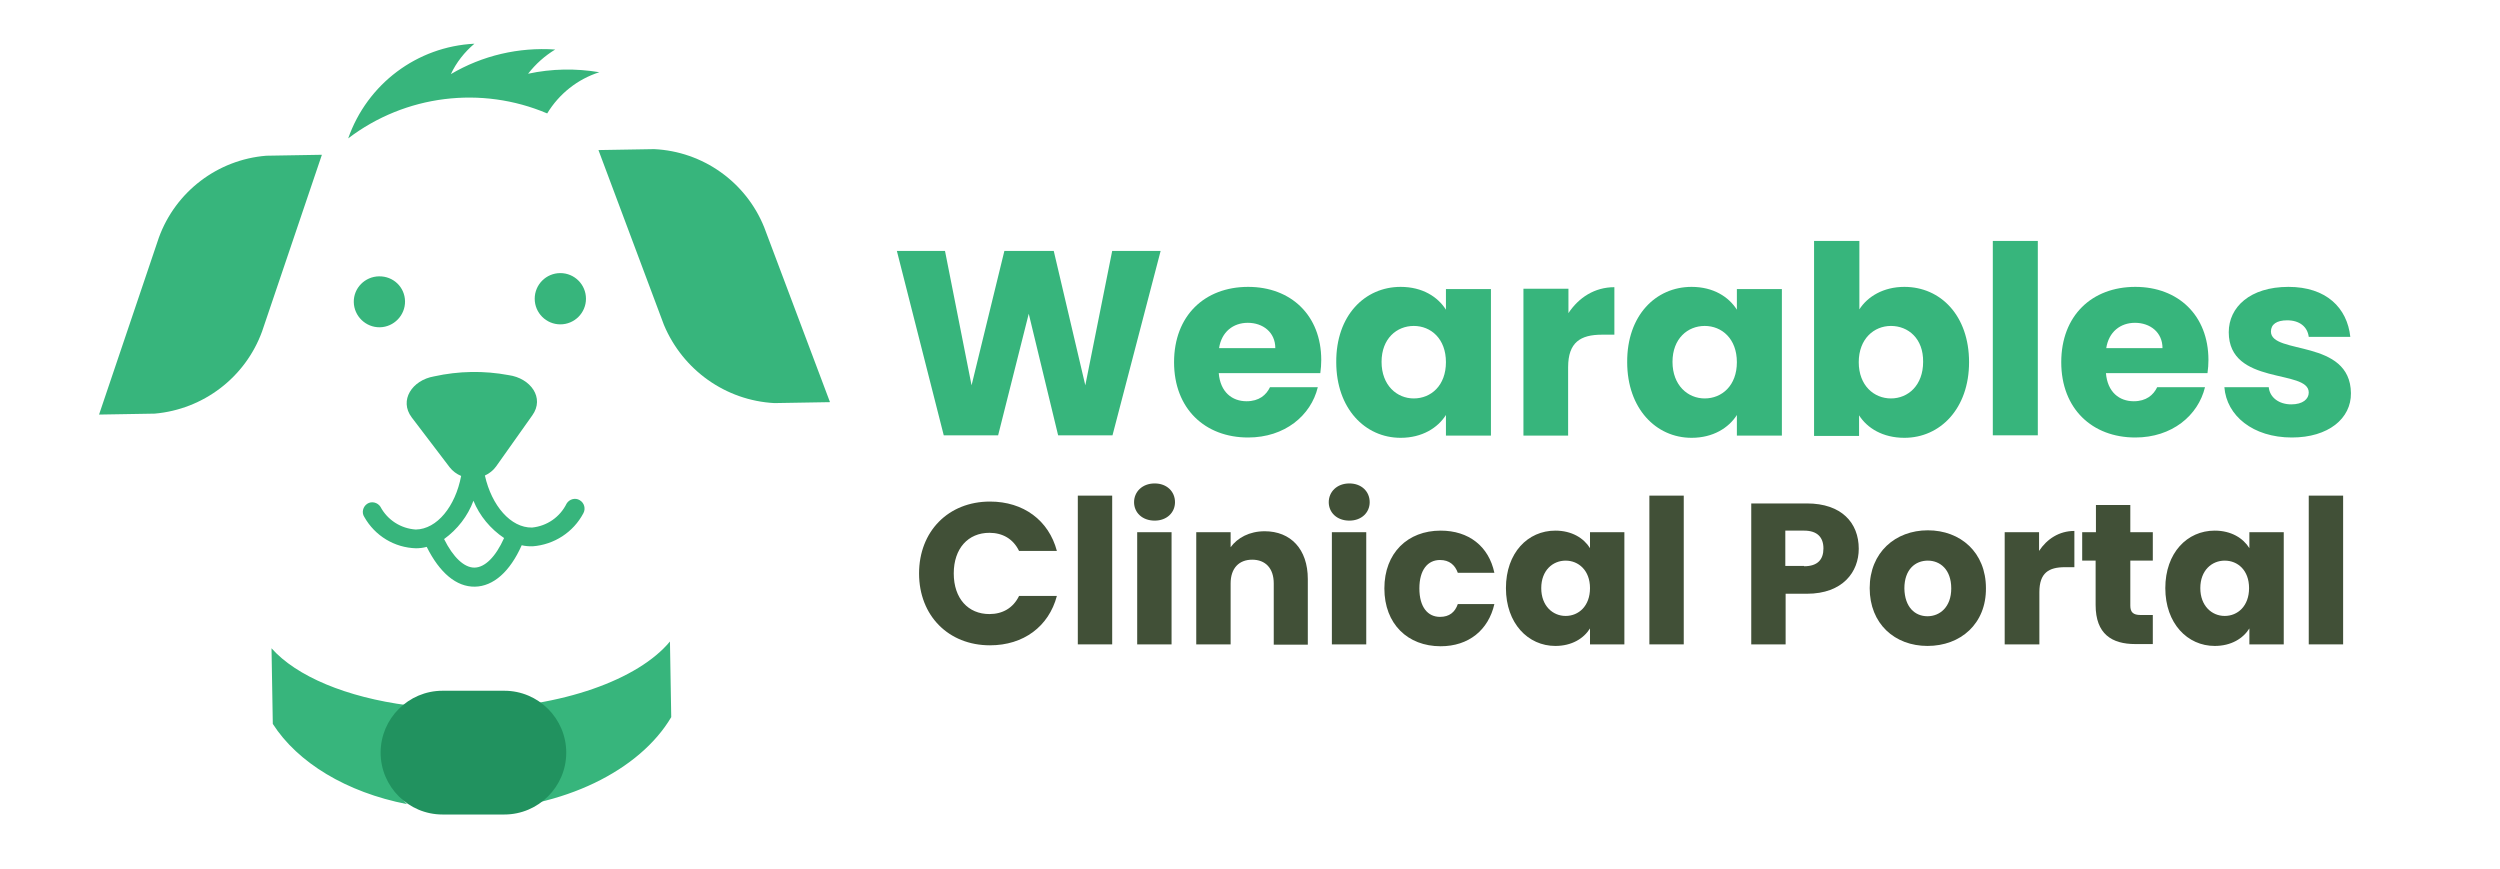 <?xml version="1.0" encoding="utf-8"?>
<!-- Generator: Adobe Illustrator 25.0.1, SVG Export Plug-In . SVG Version: 6.00 Build 0)  -->
<svg version="1.1" id="Layer_1" xmlns="http://www.w3.org/2000/svg" xmlns:xlink="http://www.w3.org/1999/xlink" x="0px" y="0px"
	 viewBox="0 0 800 278" style="enable-background:new 0 0 800 278;" xml:space="preserve">
<style type="text/css">
	.st0{fill-rule:evenodd;clip-rule:evenodd;fill:#37B57C;}
	.st1{fill:#37B57C;}
	.st2{fill:#21925F;}
	.st3{enable-background:new    ;}
	.st4{fill:#415037;}
</style>
<g id="Group_2030" transform="translate(82.599 19.241)">
	<g id="Group_2028" transform="matrix(1, -0.017, 0.017, 1, 0, 0.825)">
		<g id="Group_2025" transform="translate(0 0)">
			<path id="Path_1467" class="st0" d="M-35,111.7h-17.8l20.1-56.3c5.6-14.6,19.2-24.6,34.8-25.6h17.8L-0.2,86
				C-5.8,100.6-19.4,110.6-35,111.7z"/>
			<path id="Path_1468" class="st0" d="M163.3,111.7h17.8L161,55.4c-5.6-14.6-19.2-24.6-34.8-25.6h-17.8l20,56.3
				C134.2,100.6,147.7,110.6,163.3,111.7z"/>
			<path id="Path_1469" class="st1" d="M45.7,77.1c0,4.5-3.7,8.2-8.2,8.2s-8.2-3.7-8.2-8.2S33,69,37.5,69c0,0,0,0,0,0
				C42.1,69,45.7,72.6,45.7,77.1z"/>
			
				<ellipse id="Ellipse_39" transform="matrix(-1 -1.699501e-02 1.699501e-02 -1 189.588 155.873)" class="st1" cx="95.5" cy="77.1" rx="8.2" ry="8.2"/>
			<path id="Path_1470" class="st1" d="M28.4,24.7C34.8,7.4,50.9-4.3,69.3-4.9c-3.2,2.6-5.9,5.9-7.7,9.6c10.2-5.8,21.9-8.3,33.5-7.3
				c-3.4,2-6.3,4.5-8.8,7.6c7.5-1.5,15.3-1.5,22.8-0.1c-7,2.1-13,6.7-16.9,12.9C71.3,8.5,46.9,11.1,28.4,24.7z"/>
			<path id="Path_1471" class="st1" d="M100.5,141.7c-1.4-0.9-3.3-0.4-4.2,1c0,0,0,0,0,0c-2.2,4.3-6.4,7.1-11.2,7.5
				c-6.8,0-12.8-7.2-14.8-16.9c1.4-0.6,2.7-1.6,3.6-2.8l11.9-16.2c4.1-5.5-0.3-11.9-7.4-13c-7.8-1.6-15.9-1.6-23.8,0
				c-7.1,1.1-11.4,7.5-7.4,13l11.9,16.2c0.9,1.2,2.2,2.2,3.6,2.8c-2,9.7-8,16.9-14.8,16.9c-4.8-0.4-9-3.2-11.2-7.5
				c-0.9-1.4-2.8-1.9-4.2-1c-1.4,0.9-1.9,2.8-1,4.2c3.3,6.1,9.5,10,16.4,10.3c1.2,0,2.3-0.1,3.4-0.4c4,8.4,9.3,13,15.2,13
				s11.3-4.6,15.2-13c1.1,0.3,2.3,0.4,3.5,0.4c6.9-0.4,13.1-4.3,16.4-10.3C102.4,144.5,102,142.6,100.5,141.7
				C100.5,141.7,100.5,141.7,100.5,141.7z M66.5,162.7c-3.3,0-6.8-3.4-9.6-9.3c4.3-3,7.7-7.2,9.6-12.1c1.9,4.9,5.3,9.1,9.6,12.1
				C73.3,159.4,69.8,162.7,66.5,162.7z"/>
			<path id="Path_1472" class="st0" d="M37.6,222.7c0.1-6.1,2.6-12,6.9-16.3c-19.7-2.9-35.6-9.9-43.4-19v24.2
				c7.7,12.5,23.2,22.3,42.5,26.4C39.8,233.9,37.7,228.4,37.6,222.7z M64.9,207.9c-3.1,0-6.1-0.1-9-0.3c-6,2.7-10.1,8.5-10.5,15.1
				c0,8.1,7,15,16.7,17.6c0.9,0,1.9,0,2.8,0c28.8,0,53.4-11.9,63.7-28.7v-24.2C118.3,199.4,93.7,207.9,64.9,207.9L64.9,207.9z"/>
		</g>
	</g>
	<path id="Rectangle_1528" class="st2" d="M59,201.8h19.8c10.9,0,19.8,8.9,19.8,19.8l0,0c0,10.9-8.9,19.8-19.8,19.8H59
		c-10.9,0-19.8-8.9-19.8-19.8l0,0C39.2,210.7,48.1,201.8,59,201.8z"/>
</g>
<g class="st3">
	<path class="st1" d="M287,80.3h15.4l8.5,43l10.5-43h15.8l10.1,43l8.6-43h15.5l-15.4,59h-17.4l-9.4-38.9l-9.8,38.9H302L287,80.3z"/>
	<path class="st1" d="M399.4,140c-13.8,0-23.7-9.2-23.7-24.1s9.8-24.1,23.7-24.1c13.7,0,23.4,9.1,23.4,23.4c0,1.3-0.1,2.8-0.3,4.2
		H390c0.5,6.1,4.3,9,8.9,9c4,0,6.3-2,7.5-4.5h15.3C419.5,133,411.1,140,399.4,140z M390.1,111.4h18c0-5.1-4-8.1-8.8-8.1
		C394.6,103.3,390.9,106.2,390.1,111.4z"/>
	<path class="st1" d="M448.2,91.8c7,0,11.9,3.2,14.5,7.3v-6.6h14.4v46.9h-14.4v-6.6c-2.6,4.1-7.6,7.3-14.5,7.3
		c-11.4,0-20.6-9.4-20.6-24.2C427.5,101,436.7,91.8,448.2,91.8z M452.4,104.3c-5.4,0-10.3,4-10.3,11.5c0,7.5,4.9,11.7,10.3,11.7
		c5.5,0,10.3-4.1,10.3-11.6S457.9,104.3,452.4,104.3z"/>
	<path class="st1" d="M501.9,139.4h-14.4V92.4h14.4v7.8c3.3-5,8.4-8.3,14.7-8.3v15.2h-4c-6.8,0-10.8,2.4-10.8,10.4V139.4z"/>
	<path class="st1" d="M541.3,91.8c7,0,11.9,3.2,14.5,7.3v-6.6h14.4v46.9h-14.4v-6.6c-2.6,4.1-7.6,7.3-14.5,7.3
		c-11.4,0-20.6-9.4-20.6-24.2C520.6,101,529.8,91.8,541.3,91.8z M545.5,104.3c-5.4,0-10.3,4-10.3,11.5c0,7.5,4.9,11.7,10.3,11.7
		c5.5,0,10.3-4.1,10.3-11.6S551,104.3,545.5,104.3z"/>
	<path class="st1" d="M609.4,91.8c11.6,0,20.7,9.2,20.7,24.1c0,14.8-9.2,24.2-20.7,24.2c-6.9,0-11.9-3.1-14.5-7.2v6.6h-14.4V77.1
		H595v21.9C597.6,94.9,602.7,91.8,609.4,91.8z M605.1,104.3c-5.4,0-10.3,4.1-10.3,11.6s4.9,11.6,10.3,11.6c5.5,0,10.3-4.2,10.3-11.7
		C615.5,108.3,610.6,104.3,605.1,104.3z"/>
	<path class="st1" d="M637.7,77.1h14.4v62.2h-14.4V77.1z"/>
	<path class="st1" d="M683.3,140c-13.8,0-23.7-9.2-23.7-24.1s9.8-24.1,23.7-24.1c13.7,0,23.4,9.1,23.4,23.4c0,1.3-0.1,2.8-0.3,4.2
		h-32.5c0.5,6.1,4.3,9,8.9,9c4,0,6.3-2,7.5-4.5h15.3C703.4,133,695,140,683.3,140z M674,111.4h18c0-5.1-4-8.1-8.8-8.1
		C678.5,103.3,674.8,106.2,674,111.4z"/>
	<path class="st1" d="M733.4,140c-12.5,0-20.9-7-21.6-16.1H726c0.3,3.3,3.3,5.5,7.2,5.5c3.7,0,5.6-1.7,5.6-3.8
		c0-7.6-25.6-2.1-25.6-19.3c0-8,6.8-14.5,19.1-14.5c12.1,0,18.8,6.7,19.8,16h-13.3c-0.4-3.2-2.9-5.3-6.9-5.3c-3.4,0-5.2,1.3-5.2,3.6
		c0,7.5,25.4,2.2,25.6,19.7C752.4,133.9,745.1,140,733.4,140z"/>
</g>
<g class="st3">
	<path class="st4" d="M316.8,160.5c10.7,0,18.8,6,21.4,15.8h-12.1c-1.9-3.9-5.3-5.8-9.5-5.8c-6.8,0-11.4,5-11.4,13s4.6,13,11.4,13
		c4.2,0,7.6-1.9,9.5-5.8h12.1c-2.6,9.8-10.7,15.8-21.4,15.8c-13.3,0-22.7-9.5-22.7-23S303.5,160.5,316.8,160.5z"/>
	<path class="st4" d="M344.9,158.6h11v47.6h-11V158.6z"/>
	<path class="st4" d="M362.9,160.7c0-3.3,2.6-6,6.6-6c3.9,0,6.5,2.6,6.5,6c0,3.3-2.6,5.9-6.5,5.9C365.5,166.6,362.9,164,362.9,160.7
		z M363.9,170.3h11v35.9h-11V170.3z"/>
	<path class="st4" d="M407.6,186.7c0-4.9-2.7-7.6-6.9-7.6s-6.9,2.7-6.9,7.6v19.5h-11v-35.9h11v4.8c2.2-3,6-5.1,10.9-5.1
		c8.3,0,13.8,5.7,13.8,15.3v21h-10.9V186.7z"/>
	<path class="st4" d="M425.2,160.7c0-3.3,2.6-6,6.6-6c3.9,0,6.5,2.6,6.5,6c0,3.3-2.6,5.9-6.5,5.9C427.8,166.6,425.2,164,425.2,160.7
		z M426.2,170.3h11v35.9h-11V170.3z"/>
	<path class="st4" d="M461,169.8c9,0,15.4,5,17.2,13.5h-11.7c-0.9-2.5-2.7-4.1-5.7-4.1c-3.9,0-6.6,3.1-6.6,9.1c0,6,2.7,9.1,6.6,9.1
		c3,0,4.8-1.5,5.7-4.1h11.7c-1.9,8.3-8.2,13.5-17.2,13.5c-10.5,0-18-7.1-18-18.5C443,176.9,450.5,169.8,461,169.8z"/>
	<path class="st4" d="M497.7,169.8c5.3,0,9.1,2.4,11.1,5.6v-5.1h11v35.9h-11v-5.1c-2,3.2-5.8,5.6-11.1,5.6
		c-8.7,0-15.8-7.2-15.8-18.5C481.9,176.9,488.9,169.8,497.7,169.8z M501,179.4c-4.1,0-7.8,3.1-7.8,8.8s3.7,8.9,7.8,8.9
		c4.2,0,7.8-3.2,7.8-8.9S505.1,179.4,501,179.4z"/>
	<path class="st4" d="M527.8,158.6h11v47.6h-11V158.6z"/>
	<path class="st4" d="M578.2,190h-6.8v16.2h-11v-45.1h17.8c11.1,0,16.6,6.2,16.6,14.5C594.8,183,589.7,190,578.2,190z M577.3,181.2
		c4.4,0,6.2-2.2,6.2-5.7c0-3.5-1.9-5.7-6.2-5.7h-6v11.3H577.3z"/>
	<path class="st4" d="M616.8,206.7c-10.5,0-18.5-7.1-18.5-18.5c0-11.4,8.2-18.5,18.6-18.5c10.5,0,18.6,7.1,18.6,18.5
		C635.6,199.6,627.4,206.7,616.8,206.7z M616.8,197.2c3.9,0,7.6-2.9,7.6-8.9c0-6.1-3.6-8.9-7.5-8.9c-4,0-7.5,2.8-7.5,8.9
		C609.5,194.3,612.8,197.2,616.8,197.2z"/>
	<path class="st4" d="M652.5,206.2h-11v-35.9h11v6c2.5-3.8,6.4-6.4,11.3-6.4v11.6h-3c-5.2,0-8.2,1.8-8.2,8V206.2z"/>
	<path class="st4" d="M670.7,179.4h-4.4v-9.1h4.4v-8.7h11v8.7h7.2v9.1h-7.2v14.4c0,2.1,0.9,3,3.3,3h3.9v9.3h-5.6
		c-7.5,0-12.7-3.2-12.7-12.5V179.4z"/>
	<path class="st4" d="M708.7,169.8c5.3,0,9.1,2.4,11.1,5.6v-5.1h11v35.9h-11v-5.1c-2,3.2-5.8,5.6-11.1,5.6
		c-8.7,0-15.8-7.2-15.8-18.5C692.9,176.9,699.9,169.8,708.7,169.8z M711.9,179.4c-4.1,0-7.8,3.1-7.8,8.8s3.7,8.9,7.8,8.9
		c4.2,0,7.8-3.2,7.8-8.9S716.1,179.4,711.9,179.4z"/>
	<path class="st4" d="M738.8,158.6h11v47.6h-11V158.6z"/>
</g>
</svg>
